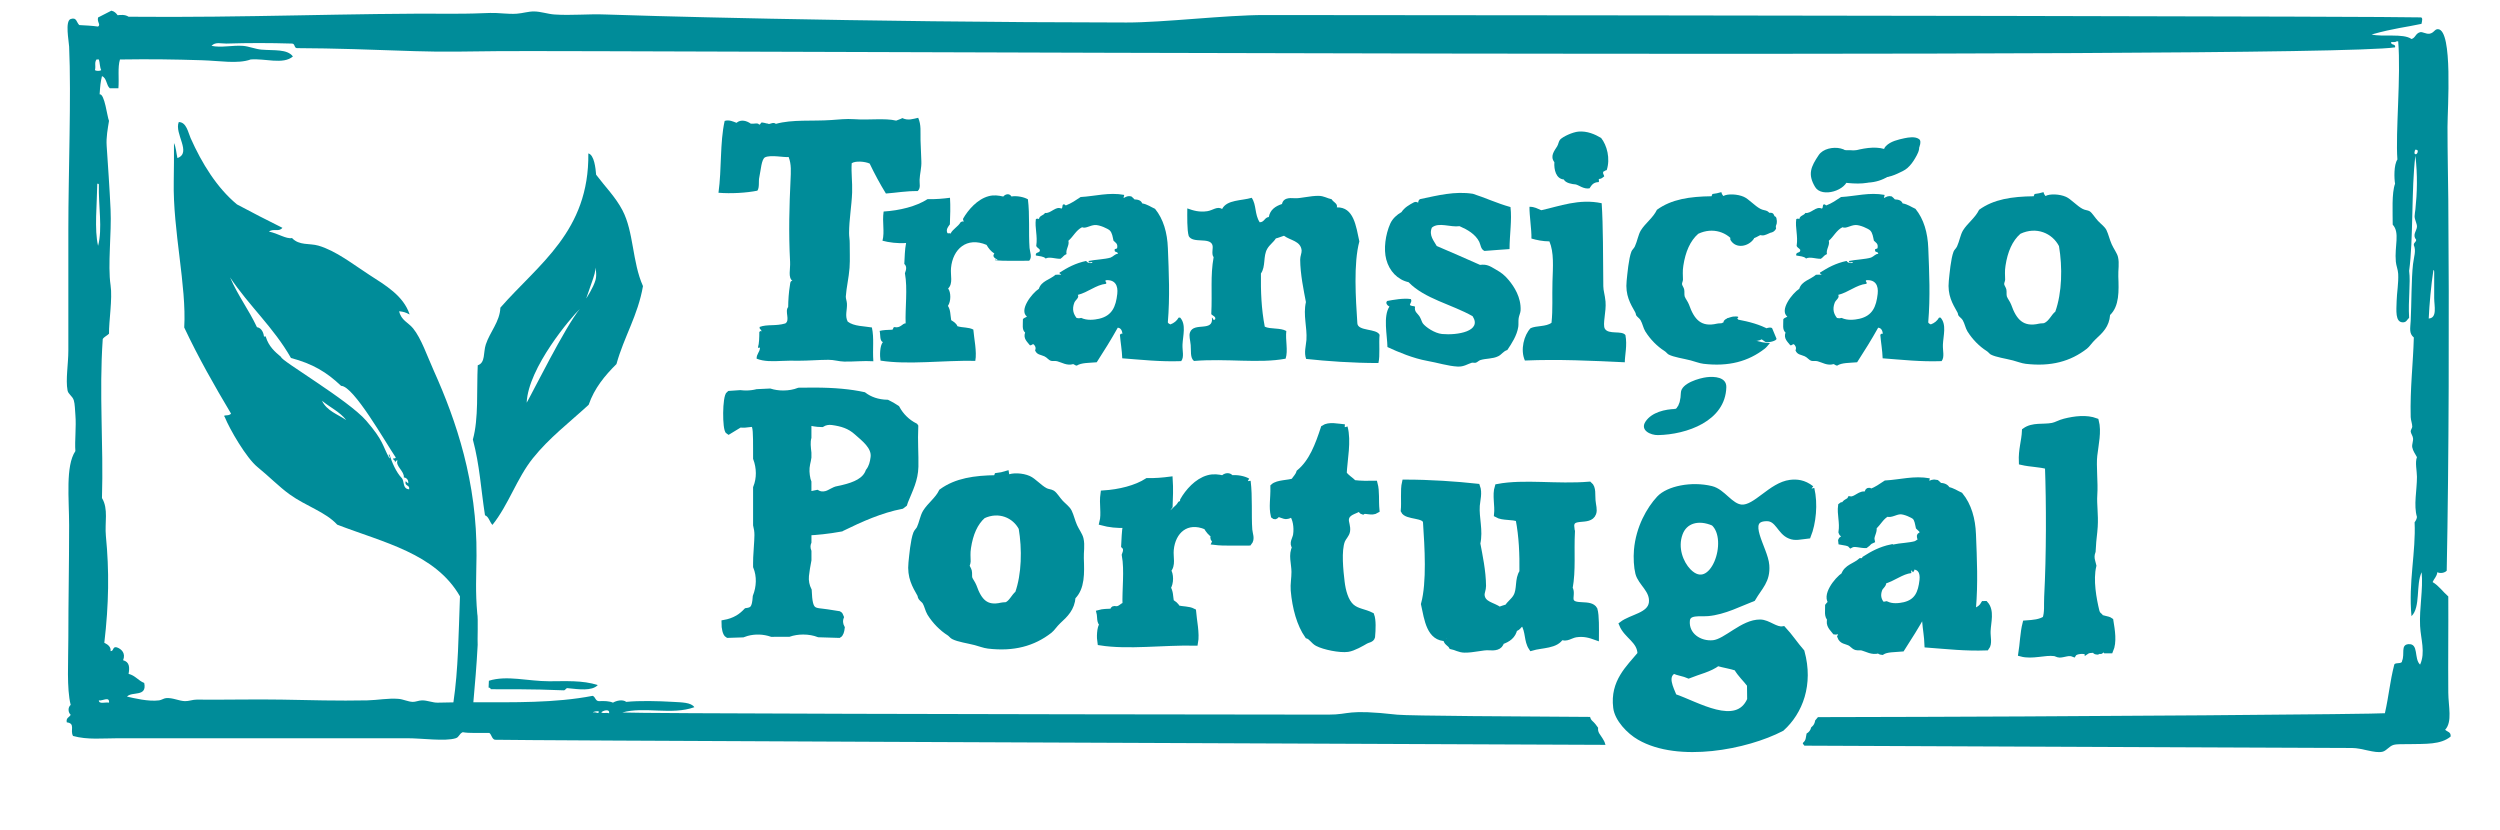 <?xml version="1.0" encoding="utf-8"?>
<svg viewBox="0.511 3.81 425.207 141.092" xmlns="http://www.w3.org/2000/svg">
  <g transform="matrix(1, 0, 0, 1, -84.282, -345.75)">
    <path fill="none" d="M246.426,349.561c-0.806,0.917-2.002,1.527-3.593,1.527c-0.381,0-0.738-0.038-1.075-0.104 c-0.103,0.127-0.187,0.267-0.303,0.383c-0.934,0.933-2.215,1.464-3.536,1.464c-0.902-0.003-1.744-0.23-2.523-0.683 c-0.337-0.261-0.675-0.521-1.012-0.782c-0.547-0.444-1.033-1.105-1.396-1.806H84.793v141.092H510V349.561H246.426z"/>
    <g>
      <path fill-rule="evenodd" clip-rule="evenodd" fill="#008C99" d="M167.945,465.343c3.087-0.966,6.586,0.084,10.249,0.088 c2.775,0.002,5.669-0.198,8.273,0.647c-1.007,1.074-3.364,0.699-4.955,0.547c-0.562-0.163-0.447,0.416-0.925,0.345 c-5.337-0.233-9.795-0.167-12.319-0.185c-0.049-0.16-0.152-0.276-0.377-0.278C167.909,466.121,167.926,465.73,167.945,465.343"/>
      <path fill="#008C99" d="M500.672,473.679c1.254-1.332,0.551-3.983,0.533-6.31c-0.047-5.438,0.033-11.178,0-16.362 c-0.916-0.791-1.59-1.813-2.666-2.446c0.242-0.585,0.721-0.938,0.801-1.676c0.555,0.268,1.289,0.085,1.598-0.257 c0.373-18.903,0.428-43.461,0.268-63.114c-0.033-3.767-0.135-7.662-0.135-12.368c0-3.127,0.949-16.435-1.598-16.625 c-0.594-0.044-0.689,0.653-1.463,0.773c-0.588,0.092-1.199-0.366-1.598-0.257c-0.803,0.22-0.768,0.954-1.463,1.16 c-1.416-1.009-4.92-0.3-6.789-0.773c3.863-1.082,5.854-1.229,8.486-1.808c0.105-0.501,0.299-1.172-0.234-1.099 c-5.57-0.179-118.086-0.346-196.512-0.4c-6.701-0.004-17.1,1.277-23.516,1.271c-46.612-0.039-85.25-1.23-88.666-1.366 c-2.838-0.116-5.738,0.203-8.648,0c-1.122-0.08-2.315-0.511-3.462-0.516c-0.962-0.005-1.899,0.312-2.929,0.387 c-1.478,0.106-3.1-0.179-4.525-0.129c-1.692,0.059-3.792,0.144-6.122,0.129c-17.393-0.121-35.412,0.707-55.366,0.513 c-0.614-0.403-1.372-0.313-1.864-0.256c-0.258-0.351-0.554-0.666-1.065-0.774c-0.752,0.388-1.507,0.774-2.263,1.159 c-0.207,0.812,0.509,1.182,0,1.547c-0.998-0.151-2.106-0.194-3.194-0.257c-0.495-0.448-0.418-1.383-1.464-1.031 c-0.994,0.334-0.309,3.743-0.265,4.691c0.379,8.39-0.133,21.564-0.133,31.054v20.609c0,2.365-0.485,4.97-0.134,6.828 c0.122,0.649,0.831,0.925,1.064,1.674c0.188,0.596,0.204,1.708,0.267,2.45c0.176,2.094-0.136,4.424,0,6.182 c-1.707,2.516-1.064,8.125-1.064,12.625c0,6.942-0.133,12.653-0.133,19.084c0,4.135-0.306,8.662,0.398,11.463 c-0.507,0.414-0.451,1.275,0,1.677c-0.201,0.448-0.834,0.479-0.666,1.286c1.531,0.186,0.515,1.355,1.065,2.318 c2.46,0.687,5.087,0.387,7.72,0.387h49.112c2.583,0,6.435,0.564,8.251,0c0.62-0.192,0.547-0.729,1.199-1.029 c1.04,0.205,2.931,0.1,4.524,0.128c0.403,0.298,0.402,0.985,0.933,1.159c5.974,0.125,106.885,0.526,188.906,0.867 c-0.029-0.07-0.058-0.14-0.074-0.217c-0.115-0.539-0.723-1.283-0.991-1.737c-0.186-0.314-0.234-0.642-0.187-0.95 c-0.295-0.436-0.61-0.839-0.976-1.158c-0.215-0.188-0.333-0.432-0.39-0.69c-11.249-0.062-30.996-0.18-32.78-0.378 c-8.898-0.99-7.855-0.006-11.758-0.011c-60.506-0.058-116.381-0.196-120.057-0.362c3.674-1.064,8.411,0.49,12.244-0.901 c-0.542-0.83-2.195-0.819-3.592-0.904c-2.576-0.151-5.829-0.228-7.986,0c-0.633-0.481-1.717-0.196-2.263,0.132 c-0.608-0.271-1.463-0.304-2.396-0.257c-0.637-0.032-0.57-0.737-1.063-0.903c-6.429,1.242-13.401,1.095-20.289,1.09 c0.283-3.256,0.538-5.98,0.735-9.75c-0.064-0.514,0.104-4.678-0.067-5.309c-0.34-3.802-0.16-6.337-0.13-9.854 c0.11-12.479-3.433-22.957-7.255-31.45c-1.155-2.561-2.135-5.509-3.533-7.23c-0.8-0.985-2.038-1.366-2.373-2.914 c0.803,0.106,1.006,0.16,1.788,0.554c-1.049-3.199-4.12-4.971-6.897-6.766c-2.634-1.697-5.64-4.089-8.64-4.948 c-1.513-0.434-3.238,0.028-4.469-1.288c-1.012,0.202-2.389-0.798-3.934-1.097c0.807-0.588,1.71,0.126,2.298-0.643 c-2.601-1.301-5.19-2.611-7.729-3.981c-3.412-2.83-5.954-6.956-7.886-11.286c-0.411-0.92-0.691-2.709-2.013-2.721 c-0.79,1.981,2.256,5.237-0.225,6.126c-0.192-0.854-0.246-1.873-0.587-2.554c-0.006,2.37,0.007,4.217-0.039,6.52 c-0.159,8.417,2.2,17.754,1.783,24.85c2.424,5.148,5.157,9.937,7.959,14.643c-0.387,0.544-1.512,0.06-1.054,0.615 c0.801,1.991,3.639,6.93,5.579,8.497c1.86,1.504,3.683,3.365,5.431,4.622c2.823,2.035,6.117,2.986,8.106,5.159 c7.85,3.03,16.699,4.897,20.877,12.19c-0.251,6.653-0.276,12.344-1.114,18.033c-0.896,0.012-1.791,0.023-2.678,0.051 c-0.817,0.024-1.766-0.402-2.663-0.389c-0.574,0.01-1.121,0.283-1.598,0.257c-0.803-0.038-1.607-0.45-2.396-0.514 c-1.783-0.146-3.538,0.219-5.324,0.257c-4.78,0.105-10.1-0.044-14.507-0.128c-4.493-0.087-9.84,0.054-14.507,0 c-0.642-0.006-1.361,0.28-1.996,0.26c-1.044-0.036-2.075-0.61-3.195-0.517c-0.396,0.033-0.787,0.334-1.197,0.385 c-1.818,0.234-4.211-0.359-5.456-0.641c0.829-0.934,3.446,0.139,2.927-2.32c-1.013-0.396-1.522-1.275-2.661-1.545 c0.202-1.111,0.165-2.03-0.933-2.32c0.475-1.152-0.237-1.906-1.064-2.191c-0.776-0.193-0.476,0.658-1.065,0.646 c0.085-0.69-0.409-1.116-1.064-1.416c0.774-6.618,0.849-12.224,0.266-18.183c-0.219-2.229,0.466-4.586-0.665-6.441 c0.28-9.095-0.509-17.786,0.132-27.052c0.26-0.391,0.745-0.568,1.065-0.901c-0.039-2.077,0.611-5.934,0.266-8.244 c-0.512-3.442,0.19-8.842,0-12.884c-0.174-3.731-0.447-7.554-0.665-10.819c-0.099-1.484,0.183-2.913,0.399-4.253 c-0.302-0.619-0.736-4.674-1.597-4.515c0.101-1.472,0.151-2.055,0.4-3.091c0.831,0.311,0.717,1.537,1.33,2.061h1.464 c0.142-1.685-0.151-3.541,0.266-4.896c5.398-0.079,8.917-0.022,13.975,0.13c2.978,0.089,6.078,0.661,8.253-0.13 c2.361-0.222,5.55,0.924,7.187-0.515c-0.978-1.291-3.181-0.98-5.323-1.159c-1.083-0.089-2.152-0.571-3.195-0.645 c-1.784-0.125-3.698,0.355-5.325,0c0.652-0.734,1.741-0.362,2.53-0.386c3.754-0.121,7.336-0.117,11.179,0 c0.51,0.024,0.322,0.722,0.801,0.774c6.416,0.026,12.689,0.259,20.097,0.515c4.625,0.158,9.271,0.06,13.975,0 c14.036-0.181,308.35,1.486,322.801-0.645c0.162-0.675-0.764-0.294-0.666-0.902c0.354-0.002,0.758,0.049,0.932-0.129h0.266 c0.492,5.969-0.477,15.475-0.135,20.103c-0.623,0.919-0.555,3.224-0.396,4.123c-0.592,1.578-0.396,4.815-0.402,6.957 c1.266,1.383,0.285,3.622,0.533,6.31c0.062,0.672,0.365,1.352,0.4,2.062c0.08,1.582-0.234,3.246-0.266,4.638 c-0.037,1.533-0.281,3.605,1.062,3.607c0.615,0.002,0.682-0.431,1.064-0.773c-0.184-3.004,0.275-5.86,0-7.988 c0.738-5.254,0.363-14.07,1.066-19.58c0.387,3.351,0.305,6.261,0,9.146c-0.029,0.302-0.135,0.807-0.135,1.16 c0.004,0.605,0.443,1.282,0.4,1.804c-0.051,0.673-0.826,1.359-0.133,2.189c0,0.429-0.432,0.44-0.398,0.902 c0.424,0.973,0.012,1.972-0.135,3.22c-0.295,2.542-0.252,6.816-0.398,9.662c-0.066,1.277-0.318,2.128,0.533,2.835 c-0.115,4.409-0.658,8.731-0.533,13.526c0.014,0.552,0.285,1.193,0.266,1.673c-0.008,0.174-0.279,0.559-0.266,0.772 c0.021,0.354,0.361,0.769,0.398,1.159c0.057,0.554-0.225,1.049-0.133,1.547c0.115,0.621,0.514,1.139,0.799,1.675 c-0.359,0.882,0,2.364,0,3.349c0.004,2.293-0.596,4.822,0,6.828c-0.049,0.385-0.213,0.652-0.4,0.901 c0.24,5.015-1.078,10.279-0.529,15.966c1.582-1.516,0.715-5.404,1.729-7.471c0.271,3.009-0.416,6.027-0.266,9.146 c0.105,2.203,0.949,4.478,0,6.567c-1.086-1-0.174-3.636-1.996-3.478c-1.357,0.119-0.566,1.675-1.066,2.836 c-0.006,0.639-1.137,0.185-1.33,0.642c-0.764,2.998-0.9,5.204-1.596,8.269c-1.372,0.15-48.608,0.58-96.428,0.664 c-0.148,0.197-0.32,0.376-0.475,0.568c-0.042,0.314-0.153,0.615-0.34,0.846c-0.104,0.129-0.226,0.23-0.343,0.338 c-0.081,0.445-0.374,0.818-0.773,1.037c-0.04,0.267-0.097,0.54-0.148,0.82c-0.059,0.314-0.224,0.556-0.444,0.73 c-0.015,0.062-0.036,0.122-0.054,0.184c0.104,0.098,0.191,0.211,0.267,0.33c55.225,0.223,88.771,0.395,93.145,0.395 c1.76,0,3.861,0.955,5.193,0.635c0.668-0.158,1.141-0.952,1.865-1.158c0.611-0.174,1.682-0.112,2.527-0.131 c2.936-0.061,5.482,0.115,7.186-1.286C501.705,474.053,501.018,474.033,500.672,473.679z M188.386,470.873 c-0.623-0.161-0.867,0.082-1.331-0.131C187.241,470.441,188.557,470.019,188.386,470.873z M186.656,470.613 c-0.102,0.469-0.426-0.015-0.932,0.129C185.457,470.641,186.566,470.398,186.656,470.613z M139.56,417.723 c1.353,1.121,3.031,1.875,4.118,3.285C142.214,420.014,140.373,419.443,139.56,417.723z M154.387,432.785 c-1.151-0.092-0.786-1.28-1.217-1.863c-1.035-1.061-1.73-2.784-2.134-4.059c-0.394,0.041,0.211,0.291,0,0.676 c-1.234-2.24-0.945-2.938-3.958-6.431c-3.015-3.491-14.671-10.302-14.47-10.828c-1.075-0.891-2.114-1.824-2.59-3.383 c-0.037-0.214-0.303-0.17-0.305,0c-0.057-0.568-0.346-1.558-1.218-1.691c-1.389-2.971-3.261-5.401-4.568-8.462 c3.219,4.827,7.433,8.548,10.355,13.705c3.671,0.976,6.054,2.386,8.528,4.741c2.113-0.017,7.567,9.636,9.29,12.177 c-0.024,0.201-0.275,0.146-0.456,0.172c0.003,0.338,0.416,0.217,0.306,0.676c0.153-0.109,0.156-0.389,0.456-0.338 c-0.427,0.896,1.223,1.898,1.066,2.878c0.228,0.028,0.825,0.202,0.762,1.013c-0.201-0.059-0.24-0.296-0.457-0.337 C153.581,432.326,154.524,431.955,154.387,432.785z M103.338,469.068c-0.582-0.123-1.748,0.314-1.731-0.389 C102.15,468.847,103.444,467.912,103.338,469.068z M101.474,391.372c-0.654-2.762-0.186-7.021-0.133-10.564 c0.155-0.022,0.237,0.028,0.266,0.129C101.52,384.632,102.256,388.42,101.474,391.372z M100.942,361.478 c0.186-0.749-0.138-1.228,0.266-1.804h0.399c0.186,0.552,0.142,1.324,0.4,1.804C101.814,361.667,101.135,361.667,100.942,361.478 z M495.746,375.784c-0.49,0.119-0.24-0.68-0.133-0.774c0.217-0.036,0.23,0.123,0.398,0.13 C496.033,375.458,495.945,375.674,495.746,375.784z M498.674,395.493c0.129,0.005,0.105,0.158,0.133,0.258v4.509 c0,1.337,0.564,3.374-0.93,3.478C497.973,401.455,498.281,398.046,498.674,395.493z"/>
      <path fill-rule="evenodd" clip-rule="evenodd" fill="#008C99" d="M190.654,385.307c-1.205-2.283-2.916-3.961-4.471-6.033 c-0.087-1.054-0.309-3.37-1.324-3.621c0.161,13.26-8.466,18.812-14.961,26.235c-0.089,2.38-1.768,4.108-2.477,6.259 c-0.45,1.36-0.039,3.111-1.371,3.542c-0.204,4.274,0.169,9.052-0.83,12.629c1.18,4.451,1.353,8.324,2.062,12.881 c0.649,0.224,0.794,1.166,1.268,1.638c2.772-3.472,4.127-7.913,6.887-11.354c2.755-3.443,6.165-6.034,9.478-9.078 c0.978-2.832,2.752-4.965,4.728-6.925c1.272-4.621,3.652-8.273,4.509-13.261C192.31,394.123,192.599,388.99,190.654,385.307 M174.373,418.055c0.238-5.95,7.619-14.609,9.043-15.945C180.966,405.036,175.27,416.529,174.373,418.055 M186.082,397.183 c-0.373,1.331-1.585,3.136-1.585,3.136s0.675-1.974,1.185-3.409c0.452-1.275,0.37-1.854,0.37-1.854 S186.352,396.212,186.082,397.183"/>
    </g>
    <path fill-rule="evenodd" clip-rule="evenodd" fill="#008C99" d="M445.03,393.28c-0.135-0.621-0.744-1.429-1.068-2.16 c-0.363-0.808-0.557-1.722-0.902-2.437c-0.307-0.591-0.902-0.988-1.43-1.547c-0.562-0.612-0.99-1.356-1.406-1.636 c-0.322-0.204-0.779-0.173-1.225-0.418c-0.99-0.522-1.979-1.676-2.816-2.044c-1.055-0.475-2.768-0.555-3.484-0.139 c-0.207-0.243-0.305-0.467-0.334-0.661c-0.498,0.156-1.006,0.258-1.523,0.318c-0.045,0.136-0.096,0.259-0.154,0.383 c-3.709,0.049-6.785,0.495-9.281,2.301c-0.678,1.398-1.969,2.264-2.744,3.515c-0.438,0.722-0.6,1.832-1.01,2.714 c-0.15,0.331-0.482,0.585-0.594,0.888c-0.469,1.219-0.68,3.768-0.807,4.963c-0.258,2.455,0.637,3.9,1.473,5.387 c0.109,0.195,0.08,0.384,0.176,0.527c0.207,0.287,0.531,0.468,0.713,0.775c0.348,0.6,0.461,1.338,0.801,1.903 c0.875,1.406,2.061,2.583,3.277,3.35c0.266,0.162,0.502,0.497,0.701,0.597c0.889,0.463,2.461,0.666,3.76,1.003 c0.641,0.159,1.479,0.5,2.186,0.579c4.268,0.497,7.602-0.393,10.418-2.587c0.414-0.316,0.846-1.013,1.457-1.587 c1.234-1.136,2.318-2.158,2.469-4.129c1.586-1.529,1.49-4.062,1.4-6.554C445.036,395.502,445.288,394.391,445.03,393.28 M434.364,402.569c-0.65,0.489-1.053,1.588-1.9,1.944c-0.129,0.058-0.527,0.021-0.865,0.096c-2.672,0.624-3.842-0.687-4.744-3.246 c-0.188-0.504-0.604-1.009-0.729-1.376c-0.102-0.361,0-0.818-0.094-1.23c-0.082-0.321-0.338-0.649-0.361-0.857 c-0.029-0.219,0.16-0.511,0.16-0.788c0-0.705-0.096-1.385,0.061-2.352c0.359-2.373,1.166-4.235,2.533-5.436 c2.719-1.283,5.426-0.102,6.564,2.093C435.597,394.992,435.522,399.32,434.364,402.569"/>
    <path fill-rule="evenodd" clip-rule="evenodd" fill="#008C99" d="M385.413,407.901c-2.562-0.259-4.364-1.283-5.808-3.419 c-0.084-0.124-0.159-0.254-0.236-0.382c-0.268-0.11-0.519-0.248-0.762-0.399c-0.265,0.339-0.555,0.652-0.938,0.813 c-0.129,0.058-0.527,0.021-0.865,0.096c-2.672,0.624-3.842-0.687-4.744-3.246c-0.188-0.504-0.604-1.009-0.729-1.376 c-0.102-0.361,0-0.818-0.094-1.23c-0.082-0.321-0.338-0.649-0.361-0.857c-0.029-0.219,0.16-0.511,0.16-0.788 c0-0.705-0.096-1.385,0.061-2.352c0.359-2.373,1.166-4.235,2.533-5.436c2.51-1.184,5.007-0.267,6.271,1.608 c0.323-0.365,0.694-0.699,1.106-0.991c0.61-0.432,1.31-0.695,2.012-0.945c0.035-0.037,0.074-0.07,0.108-0.108 c0.9-1.018,1.681-1.854,2.831-2.642c0.035-0.024,0.073-0.042,0.108-0.065c-0.226-0.292-0.434-0.544-0.639-0.682 c-0.322-0.204-0.779-0.173-1.225-0.418c-0.99-0.522-1.979-1.676-2.816-2.044c-1.055-0.475-2.768-0.555-3.484-0.139 c-0.207-0.243-0.305-0.467-0.334-0.661c-0.498,0.156-1.006,0.258-1.523,0.318c-0.045,0.136-0.096,0.259-0.154,0.383 c-3.709,0.049-6.785,0.495-9.281,2.301c-0.678,1.398-1.969,2.264-2.744,3.515c-0.438,0.722-0.6,1.832-1.01,2.714 c-0.15,0.331-0.482,0.585-0.594,0.888c-0.469,1.219-0.68,3.768-0.807,4.963c-0.258,2.455,0.637,3.9,1.473,5.387 c0.109,0.195,0.08,0.384,0.176,0.527c0.207,0.287,0.531,0.468,0.713,0.775c0.348,0.6,0.461,1.338,0.801,1.903 c0.875,1.406,2.061,2.583,3.277,3.35c0.266,0.162,0.502,0.497,0.701,0.597c0.889,0.463,2.461,0.666,3.76,1.003 c0.641,0.159,1.479,0.5,2.186,0.579c4.268,0.497,7.602-0.393,10.418-2.587c0.269-0.205,0.549-0.572,0.876-0.959 C385.695,407.896,385.557,407.916,385.413,407.901z"/>
    <path fill-rule="evenodd" clip-rule="evenodd" fill="#008C99" d="M358.067,378.494c-0.264,0.039-0.396,0.209-0.605,0.284 c-0.078,0.388,0.145,0.493,0.182,0.778c-0.268,0.174-0.434,0.434-0.867,0.441c-0.176,0.127,0.084,0.294-0.08,0.533 c-0.965,0.031-1.232,0.584-1.553,1.064c-1.014,0.177-1.824-0.567-2.363-0.667c-0.594-0.043-1.713-0.22-2.012-0.842 c-1.332-0.109-1.691-1.682-1.605-2.939c-0.775-1.005-0.023-1.906,0.48-2.707c0.207-0.331,0.246-0.86,0.506-1.142 c0.477-0.502,2.08-1.26,3.121-1.356c1.457-0.122,2.793,0.45,3.846,1.084C358.116,374.289,358.71,376.531,358.067,378.494"/>
    <path fill-rule="evenodd" clip-rule="evenodd" fill="#008C99" stroke="#008C99" d="M392.885,432.664 c0.622,2.614,0.279,5.871-0.58,8.002c-1.353,0.146-2.177,0.41-3.067,0.028c-1.718-0.673-2.013-2.999-3.945-2.989 c-4.2,0.016-0.271,5.193-0.072,7.999c0.198,2.622-1.13,3.614-2.317,5.645c-2.101,0.8-4.854,2.261-7.635,2.503 c-1.425,0.107-3.384-0.301-3.556,1.227c-0.24,2.558,2.15,4.107,4.487,3.867c2.188-0.227,5.011-3.547,7.963-3.516 c1.353,0,2.646,1.383,3.918,1.148c1.123,1.192,2.048,2.621,3.14,3.861c1.509,5.521-0.298,10.199-3.403,12.996 c-5.999,3.123-17.533,5.344-24.163,1.509c-1.749-0.995-3.765-3.119-3.986-5.049c-0.542-4.358,2.169-6.712,4.132-9.091 c-0.019-2.33-2.314-3.047-3.136-5.053c1.635-1.251,4.767-1.467,5.072-3.656c0.264-2.191-1.856-3.326-2.303-5.059 c-0.26-1.021-0.345-2.615-0.233-3.926c0.328-3.797,2.131-6.932,3.812-8.749c1.523-1.627,5.446-2.463,8.837-1.64 c1.975,0.48,3.216,3.006,5.148,3.16c2.425,0.168,5.045-3.799,8.291-4.207C390.368,431.547,391.56,431.623,392.885,432.664 M370.498,440.286c-0.913,2.473,0.114,5.063,1.439,6.44c4.124,4.239,7.508-5.385,4.319-8.221 C373.637,437.368,371.303,438.086,370.498,440.286 M369.509,468.061c3.811,1.27,10.713,5.639,12.946,0.507 c0-0.845-0.015-1.705-0.03-2.558c-0.719-0.969-1.639-1.762-2.25-2.858c-1.02-0.345-2.181-0.505-3.242-0.815 c-1.337,1.03-3.258,1.428-4.927,2.109c-0.779-0.35-1.775-0.459-2.551-0.814C367.805,464.563,368.924,466.605,369.509,468.061"/>
    <path fill-rule="evenodd" clip-rule="evenodd" fill="#008C99" stroke="#008C99" d="M441.906,454.453l-0.098-0.17 c0.003-0.01,0.004-0.021,0.007-0.031c-0.206-0.175-0.366-0.418-0.445-0.742c-0.491-2.012-1.111-5.299-0.521-7.734 c-0.056-0.229-0.109-0.459-0.179-0.691c-0.197-0.66-0.153-1.206,0.052-1.758c0.011-0.244,0.049-0.531,0.062-0.882 c0.031-0.991,0.217-2.06,0.297-3.315c0.127-2.02-0.18-3.782-0.074-5.396c0.154-2.122-0.211-4.881,0-6.713 c0.219-1.91,0.732-4.061,0.262-5.84c-1.617-0.609-3.588-0.356-5.303,0.072c-0.875,0.216-1.395,0.591-2.08,0.729 c-1.576,0.303-3.334-0.132-4.693,0.854c-0.07,1.766-0.629,3.186-0.531,5.312c1.545,0.359,3.055,0.321,4.443,0.729 c0.232,6.309,0.246,15.02-0.133,22.218c-0.068,1.325,0.105,2.622-0.301,3.743c-0.941,0.561-1.895,0.654-3.381,0.754 c-0.414,1.621-0.459,3.568-0.717,5.138c1.893,0.513,4-0.298,5.658-0.073c0.305,0.043,0.564,0.251,0.883,0.251 c0.746-0.015,1.521-0.467,2.344-0.128c0.385-0.611,1.998-0.558,2.09-0.369c0.75-0.521,1.18-0.08,1.648-0.546 c0.008,0.288-0.18,0.474,0.18,0.517c0.473,0.144,0.24-0.389,0.434-0.527c0.291,0.139-0.088,0.398,0.26,0.443 c0.369-0.055-0.068-0.879,0.514-0.717c0.477,0.014,0.213,0.387,0.363,0.604c0.258,0,0.52,0,0.777-0.003 c0.627-1.4,0.291-3.394,0.02-5.05C443.254,454.77,442.355,454.836,441.906,454.453z"/>
    <path fill-rule="evenodd" clip-rule="evenodd" fill="#008C99" stroke="#008C99" d="M313.502,422.229 c0.645,2.313-0.047,5.581-0.154,7.845c0.402,0.702,1.176,1.034,1.682,1.633c1.17,0.153,2.588,0.146,3.572,0.121 c0.367,1.356,0.15,2.751,0.316,4.518c-0.836,0.539-1.869-0.113-2.348,0.218c-0.35-0.101-0.148-0.427-0.615-0.513 c-0.746,0.477-2.127,0.627-2.238,1.854c-0.045,0.55,0.33,1.242,0.199,2c-0.102,0.593-0.637,1.047-0.852,1.587 c-0.666,1.717-0.299,5.155-0.07,7.053c0.18,1.502,0.637,3.332,1.709,4.244c0.969,0.812,2.094,0.805,3.334,1.432 c0.305,0.812,0.248,2.373,0.131,3.658c-0.111,0.475-0.723,0.475-1.119,0.713c-0.605,0.354-2.066,1.213-3.031,1.346 c-1.307,0.186-4.021-0.364-5.154-0.967c-0.672-0.358-1.025-1.108-1.666-1.295c-1.328-1.89-2.121-4.711-2.377-7.725 c-0.086-1.018,0.139-2.062,0.129-3.13c-0.004-1.422-0.574-2.933,0.127-4.181c-0.607-0.694,0.037-1.37,0.145-2.094 c0.209-1.377-0.086-2.834-0.656-3.563c-0.363,0.131-0.549,0.331-0.957,0.358c-0.453,0.053-0.996-0.351-1.398-0.322 c-0.391,0.018-0.408,0.584-0.777,0.265c-0.369-1.543-0.027-2.827-0.07-4.958c0.732-0.681,2.674-0.585,3.469-0.925 c0.305-0.504,0.752-0.867,0.939-1.492c2.148-1.774,3.203-4.612,4.162-7.545C310.865,421.75,312.307,422.135,313.502,422.229"/>
    <path fill-rule="evenodd" clip-rule="evenodd" fill="#008C99" stroke="#008C99" d="M330.806,458.104 c-2.879,0.072-3.262-3.185-3.826-5.789c1.012-3.754,0.615-9.729,0.34-13.939c-0.094-1.364-3.285-0.836-3.783-1.954 c0.152-1.442-0.109-3.504,0.201-4.792c4.303,0,8.748,0.311,12.293,0.699c0.391,1.064,0.029,2.23-0.051,3.227 c-0.145,2.151,0.59,4.201,0.088,6.443c0.381,2.016,0.957,4.709,0.975,7.221c0.008,0.568-0.281,1.131-0.246,1.572 c0.166,1.617,1.914,1.673,3.002,2.484c0.615-0.188,0.832-0.318,1.383-0.455c0.4-0.647,1.045-1.045,1.461-1.762 c0.74-1.257,0.227-2.98,1.076-4.201c0.035-3.06-0.064-5.976-0.652-9.043c-0.898-0.463-2.666-0.15-3.664-0.736 c0.176-1.588-0.332-3.301,0.117-4.707c4.508-0.858,10.061,0.072,15.59-0.389c0.691,0.549,0.461,1.777,0.555,2.699 c0.078,0.895,0.334,1.579,0.115,2.17c-0.654,1.799-4.047-0.012-3.719,2.496c-0.314-0.055,0.031-0.438-0.518-0.343 c-0.287,0.505,0.424,0.665,0.621,0.944c-0.184,3.66,0.178,6.498-0.398,9.681c0.436,0.587,0.014,1.545,0.211,2.093 c0.484,1.348,3.314,0.19,4.021,1.502c0.309,1.022,0.25,3.391,0.244,4.705c-1.018-0.367-2.016-0.678-3.398-0.477 c-0.924,0.136-1.676,0.895-2.525,0.383c-0.824,1.595-3.295,1.378-5.033,1.898c-0.838-1.248-0.463-2.785-1.357-4.164 c-0.814,0.015-0.807,0.814-1.549,0.895c-0.225,1.238-1.119,1.84-2.238,2.211c-0.225,1.021-1.156,1.059-2.174,0.989 c-0.902-0.075-2.641,0.425-4.086,0.399c-0.873-0.015-1.443-0.425-2.188-0.576C331.44,458.997,330.612,458.768,330.806,458.104"/>
    <path fill-rule="evenodd" clip-rule="evenodd" fill="#008C99" d="M259.622,383.458c0.336,2.662,0.096,5.739,0.279,8.271 c0.06,0.729,0.486,1.545-0.057,2.179c-2.024-0.025-4.264,0.095-5.831-0.1c0.104-0.266,0.332,0.126,0.436-0.094 c-0.383-0.185-0.97-0.498-0.535-1.038c-0.57-0.354-0.989-0.875-1.327-1.467c-3.385-1.435-5.745,0.731-6.042,3.921 c-0.124,1.295,0.389,2.626-0.493,3.499c0.493,0.637,0.512,2.16-0.033,2.959c0.46,0.713,0.391,1.438,0.557,2.427 c0.422,0.267,0.872,0.526,1.062,1.03c0.95,0.283,1.859,0.132,2.703,0.568c0.11,1.446,0.63,3.789,0.334,5.318 c-5.559-0.102-11.368,0.711-16.119-0.037c-0.136-0.765-0.142-2.507,0.397-3.149c-0.577-0.231-0.38-1.255-0.549-1.904 c0.479-0.142,1.516-0.195,2.089-0.202c0.295,0.007,0.137-0.447,0.432-0.447c1.045,0.235,1.359-0.659,1.903-0.635 c-0.099-2.584,0.362-5.892-0.123-8.532c0.254-0.65,0.341-1.172-0.104-1.574c0.075-1.14,0.064-2.352,0.302-3.565 c-1.337,0.123-2.968-0.095-4.013-0.383c0.405-1.589-0.081-3.09,0.194-4.966c2.731-0.174,5.55-0.866,7.469-2.107 c1.385,0.036,2.627-0.081,3.819-0.233c0.096,1.338,0.038,3.3-0.02,4.526c-0.261,0.368-0.726,0.844-0.414,1.494 c0.294,0.094,0.366-0.063,0.522,0.083c0.407-0.811,1.267-1.164,1.718-1.944c0.229-0.111,0.256-0.188,0.523-0.093 c-0.005-0.203-0.156-0.254-0.099-0.516c0.851-1.487,2.407-3.289,4.303-3.81c0.906-0.254,1.718-0.135,2.525,0.051 c0.371-0.441,1.061-0.587,1.389-0.013C257.74,382.825,258.942,383.062,259.622,383.458"/>
    <path fill-rule="evenodd" clip-rule="evenodd" fill="#008C99" stroke="#008C99" d="M297.009,431.398 c0.336,2.662,0.096,5.739,0.279,8.271c0.059,0.729,0.486,1.545-0.057,2.179c-2.025-0.024-4.264,0.095-5.832-0.101 c0.104-0.266,0.332,0.127,0.436-0.094c-0.383-0.185-0.969-0.498-0.535-1.037c-0.57-0.354-0.988-0.875-1.326-1.468 c-3.385-1.435-5.746,0.731-6.043,3.921c-0.123,1.295,0.389,2.627-0.492,3.5c0.492,0.637,0.512,2.159-0.033,2.959 c0.459,0.713,0.391,1.438,0.557,2.426c0.422,0.268,0.871,0.526,1.061,1.031c0.951,0.282,1.859,0.131,2.703,0.567 c0.111,1.446,0.631,3.789,0.334,5.317c-5.559-0.102-11.367,0.711-16.119-0.037c-0.135-0.764-0.141-2.506,0.398-3.148 c-0.578-0.23-0.381-1.255-0.549-1.904c0.479-0.142,1.516-0.194,2.088-0.201c0.295,0.007,0.137-0.447,0.432-0.447 c1.045,0.234,1.359-0.659,1.904-0.635c-0.1-2.584,0.361-5.893-0.123-8.532c0.254-0.65,0.34-1.173-0.105-1.574 c0.076-1.14,0.064-2.353,0.303-3.565c-1.338,0.123-2.969-0.095-4.014-0.383c0.406-1.589-0.08-3.09,0.195-4.966 c2.73-0.174,5.549-0.866,7.469-2.106c1.385,0.035,2.627-0.082,3.818-0.233c0.096,1.338,0.039,3.3-0.02,4.526 c-0.26,0.367-0.725,0.844-0.414,1.494c0.295,0.094,0.367-0.063,0.523,0.082c0.406-0.811,1.266-1.164,1.717-1.943 c0.229-0.111,0.256-0.188,0.523-0.094c-0.004-0.203-0.156-0.254-0.098-0.516c0.85-1.486,2.406-3.289,4.303-3.811 c0.906-0.254,1.717-0.135,2.525,0.052c0.371-0.44,1.061-0.587,1.389-0.013C295.126,430.765,296.329,431.002,297.009,431.398"/>
    <path fill-rule="evenodd" clip-rule="evenodd" fill="#008C99" d="M357.211,384.125c0.26,3.917,0.223,8.99,0.277,14.116 c0,0.75,0.268,1.43,0.377,2.605c0.154,1.696-0.537,3.878-0.115,4.621c0.623,1.058,2.877,0.251,3.5,1.082 c0.334,1.753-0.1,3.401-0.107,4.628c-5.486-0.261-11.303-0.543-16.992-0.298c-0.818-1.82-0.148-4.345,0.967-5.498 c0.984-0.462,2.643-0.224,3.562-0.925c0.242-2.28,0.086-4.4,0.162-6.973c0.08-2.555,0.279-4.973-0.523-6.87 c-1.162-0.007-2.139-0.22-3.055-0.482c0.037-1.562-0.35-3.813-0.336-5.399c0.877-0.023,1.389,0.338,2.01,0.582 C349.969,384.658,353.369,383.3,357.211,384.125"/>
    <path fill-rule="evenodd" clip-rule="evenodd" fill="#008C99" d="M240.963,369.594c0.537,1.226,0.362,2.366,0.397,3.828 c0.044,1.187,0.081,2.363,0.14,3.578c0.049,1.082-0.261,2.114-0.301,3.132c-0.039,0.649,0.242,1.415-0.328,1.927 c-2.034-0.02-3.624,0.288-5.4,0.416c-0.996-1.615-1.918-3.325-2.763-5.095c-0.801-0.365-2.419-0.49-3.054-0.058 c-0.107,1.648,0.131,3.162,0.073,4.967c-0.087,2.339-0.513,4.584-0.521,6.893c-0.007,0.599,0.123,1.172,0.108,1.745 c-0.021,1.21,0.079,2.657-0.027,4.19c-0.118,1.657-0.532,3.318-0.637,4.879c-0.015,0.345,0.173,0.766,0.194,1.21 c0.061,1.062-0.388,2.067,0.13,3.056c1.062,0.822,2.83,0.762,4.116,0.996c0.396,1.914,0.092,3.513,0.244,5.746 c-1.645-0.109-3.29,0.087-4.967,0.056c-0.879-0.015-1.766-0.318-2.69-0.303c-1.675,0.006-3.394,0.159-5.053,0.159 c-0.997-0.015-1.91-0.021-2.871,0.03c-1.54,0.076-3.032,0.123-4.274-0.384c-0.008-0.806,0.525-1.082,0.576-1.826 c-0.021-0.179-0.23,0.122-0.346-0.085c0.211-0.704,0.226-1.677,0.233-2.624c0.112-0.098,0.155-0.259,0.343-0.082 c0.064-0.428-0.389-0.305-0.281-0.782c1.301-0.485,2.698-0.098,4.354-0.589c0.875-0.522-0.141-2.078,0.49-2.788 c0.008-1.157,0.106-2.57,0.295-3.668c0.053-0.259,0.015-0.822,0.428-0.787c-0.782-0.611-0.327-1.928-0.396-3.212 c-0.271-5.097-0.124-9.642,0.076-13.943c0.058-1.336,0.167-2.692-0.324-3.911c-0.807,0.099-3.009-0.405-3.996,0.046 c-0.636,0.293-0.729,2.209-0.996,3.417c-0.153,0.617,0.069,1.731-0.326,2.265c-1.85,0.377-4.483,0.529-6.613,0.354 c0.565-4.092,0.225-8.509,1.05-12.218c0.726-0.245,1.479,0.108,2.01,0.323c0.767-0.635,1.712-0.362,2.441,0.144 c0.532,0.064,1.237-0.202,1.4,0.154c0.311,0.021,0.223-0.356,0.507-0.356c0.489,0.045,1.024,0.273,0.966,0.16 c0.297,0.338,0.821-0.369,1.395,0.073c2.786-0.781,6.22-0.426,9.402-0.649c1.252-0.086,2.526-0.24,3.914-0.145 c2.547,0.186,5.189-0.217,7.139,0.243c0.345-0.154,0.742-0.243,1.044-0.43C239.269,370.121,240.088,369.779,240.963,369.594"/>
    <path fill-rule="evenodd" clip-rule="evenodd" fill="#008C99" d="M275.983,382.705c0.066,0.271-0.143,0.262-0.068,0.532 c0.426-0.218,0.686-0.411,1.291-0.277c0.182,0.163,0.391,0.317,0.539,0.513c0.629,0.019,1.137,0.18,1.314,0.679 c0.879,0.145,1.469,0.613,2.188,0.925c1.422,1.74,2.086,4.078,2.182,6.682c0.166,4.2,0.359,8.273-0.008,12.632 c0.074,0.194,0.277,0.261,0.439,0.345c0.625-0.229,1.088-0.612,1.395-1.15c0.078,0,0.166-0.011,0.258-0.011 c1.07,1.176,0.463,3.089,0.404,4.611c-0.041,1.055,0.314,2.11-0.223,2.797c-3.559,0.128-6.641-0.226-10.025-0.48 c-0.051-1.419-0.287-2.641-0.398-3.997c0.102-0.1,0.15-0.246,0.434-0.182c-0.076-0.546-0.254-0.971-0.799-1.03 c-1.127,2.026-2.339,3.961-3.579,5.883c-1.358,0.121-2.6,0.057-3.396,0.57c-0.257-0.014-0.385-0.188-0.603-0.261 c-1.056,0.326-1.932-0.279-2.717-0.482c-0.387-0.103-0.743,0.014-1.046-0.071c-0.452-0.132-0.66-0.549-1.139-0.769 c-0.609-0.286-1.295-0.242-1.584-1.023c0.225-0.435-0.026-0.839-0.28-1.04c-0.273-0.016-0.29,0.239-0.604,0.183 c-0.394-0.537-1.191-1.122-0.81-2.167c-0.578-0.463-0.357-1.393-0.376-2.261c0.131-0.229,0.47-0.281,0.686-0.445 c-1.395-1.091,0.822-3.944,2.03-4.735c0.403-1.322,1.917-1.566,2.842-2.391c0.289,0,0.577,0,0.874-0.009 c0.253-0.114-0.325-0.079-0.195-0.351c1.322-0.845,2.716-1.605,4.512-1.979c0.187,0.275,0.508,0.433,1.056,0.34 c0.039-0.421-0.688,0.231-0.625-0.34c1.055-0.222,2.83-0.289,3.741-0.577c0.461-0.178,0.785-0.662,1.213-0.623 c0.062-0.444-0.558-0.199-0.528-0.603c-0.093-0.377,0.429-0.161,0.429-0.44c0.133-0.751-0.341-0.894-0.63-1.212 c-0.13-0.564-0.203-1.314-0.627-1.731c-0.292-0.291-1.747-0.977-2.543-0.927c-0.883,0.066-1.59,0.658-2.172,0.377 c-1.037,0.512-1.487,1.588-2.326,2.301c0.216,0.765-0.504,1.48-0.317,2.265c-0.556,0.24-0.503,0.441-1.03,0.801 c-0.854,0.024-1.891-0.403-2.521-0.046c-0.35-0.39-1.068-0.39-1.668-0.515c-0.146-0.692,0.777-0.326,0.679-0.967 c-0.161-0.267-0.511-0.346-0.611-0.679c0.261-1.712-0.273-3.053-0.067-4.532c0.109-0.117,0.409-0.117,0.523-0.007 c0.069-0.628,0.795-0.607,1.032-1.054c0.989,0.15,1.787-1.213,2.777-0.743c0.292-0.056,0.087-0.607,0.339-0.702 c0.275-0.082,0.267,0.14,0.436,0.166c0.95-0.362,1.719-0.901,2.509-1.428C271.072,382.927,273.418,382.231,275.983,382.705 M272.89,397.831c-1.713,0.185-3.031,1.449-4.777,1.882c0.292,0.489-0.405,0.849-0.594,1.321 c-0.439,1.156-0.135,1.951,0.387,2.612c0.358,0.068,0.451,0.068,0.783-0.013c1.019,0.477,2.217,0.326,3.06,0.138 c2.198-0.526,2.83-2.045,3.074-4.229c0.161-1.417-0.373-2.447-1.946-2.324C272.61,397.456,273.159,397.576,272.89,397.831"/>
    <path fill-rule="evenodd" clip-rule="evenodd" fill="#008C99" d="M405.314,382.705c0.066,0.271-0.143,0.262-0.068,0.532 c0.426-0.218,0.686-0.411,1.291-0.277c0.182,0.163,0.391,0.317,0.539,0.513c0.629,0.019,1.137,0.18,1.314,0.679 c0.879,0.145,1.469,0.613,2.188,0.925c1.422,1.74,2.086,4.078,2.182,6.682c0.166,4.2,0.359,8.273-0.008,12.632 c0.074,0.194,0.277,0.261,0.439,0.345c0.625-0.229,1.088-0.612,1.395-1.15c0.078,0,0.166-0.011,0.258-0.011 c1.07,1.176,0.463,3.089,0.404,4.611c-0.041,1.055,0.314,2.11-0.223,2.797c-3.559,0.128-6.641-0.226-10.025-0.48 c-0.051-1.419-0.287-2.641-0.399-3.997c0.103-0.1,0.151-0.246,0.435-0.182c-0.076-0.546-0.254-0.971-0.8-1.03 c-1.127,2.026-2.339,3.961-3.579,5.883c-1.358,0.121-2.6,0.057-3.396,0.57c-0.257-0.014-0.385-0.188-0.603-0.261 c-1.056,0.326-1.932-0.279-2.717-0.482c-0.387-0.103-0.743,0.014-1.046-0.071c-0.452-0.132-0.66-0.549-1.139-0.769 c-0.609-0.286-1.295-0.242-1.584-1.023c0.225-0.435-0.026-0.839-0.28-1.04c-0.273-0.016-0.29,0.239-0.604,0.183 c-0.394-0.537-1.191-1.122-0.81-2.167c-0.578-0.463-0.357-1.393-0.376-2.261c0.131-0.229,0.47-0.281,0.686-0.445 c-1.395-1.091,0.822-3.944,2.03-4.735c0.403-1.322,1.917-1.566,2.842-2.391c0.289,0,0.577,0,0.874-0.009 c0.253-0.114-0.325-0.079-0.195-0.351c1.322-0.845,2.716-1.605,4.512-1.979c0.187,0.275,0.508,0.433,1.056,0.34 c0.039-0.421-0.688,0.231-0.625-0.34c1.055-0.222,2.83-0.289,3.741-0.577c0.461-0.178,0.785-0.662,1.213-0.623 c0.062-0.444-0.558-0.199-0.528-0.603c-0.093-0.377,0.429-0.161,0.429-0.44c0.133-0.751-0.341-0.894-0.63-1.212 c-0.13-0.564-0.203-1.314-0.627-1.731c-0.292-0.291-1.747-0.977-2.543-0.927c-0.883,0.066-1.59,0.658-2.172,0.377 c-1.037,0.512-1.487,1.588-2.326,2.301c0.216,0.765-0.504,1.48-0.317,2.265c-0.556,0.24-0.503,0.441-1.03,0.801 c-0.854,0.024-1.891-0.403-2.521-0.046c-0.35-0.39-1.068-0.39-1.668-0.515c-0.146-0.692,0.777-0.326,0.679-0.967 c-0.161-0.267-0.511-0.346-0.611-0.679c0.261-1.712-0.273-3.053-0.067-4.532c0.109-0.117,0.409-0.117,0.523-0.007 c0.069-0.628,0.795-0.607,1.032-1.054c0.989,0.15,1.787-1.213,2.777-0.743c0.292-0.056,0.087-0.607,0.339-0.702 c0.275-0.082,0.267,0.14,0.436,0.166c0.95-0.362,1.719-0.901,2.509-1.428C400.402,382.927,402.748,382.231,405.314,382.705 M402.22,397.831c-1.713,0.185-3.031,1.449-4.777,1.882c0.292,0.489-0.405,0.849-0.594,1.321 c-0.439,1.156-0.135,1.951,0.387,2.612c0.358,0.068,0.451,0.068,0.783-0.013c1.019,0.477,2.217,0.326,3.06,0.138 c2.198-0.526,2.83-2.045,3.074-4.229c0.161-1.417-0.373-2.447-1.946-2.324C401.94,397.456,402.489,397.576,402.22,397.831"/>
    <path fill-rule="evenodd" clip-rule="evenodd" fill="#008C99" stroke="#008C99" d="M412.927,431.407 c0.066,0.271-0.143,0.263-0.068,0.532c0.426-0.219,0.686-0.411,1.291-0.277c0.182,0.163,0.391,0.317,0.539,0.514 c0.629,0.019,1.137,0.18,1.314,0.679c0.879,0.146,1.469,0.612,2.188,0.925c1.422,1.74,2.086,4.078,2.182,6.682 c0.166,4.201,0.359,8.273-0.008,12.633c0.074,0.193,0.277,0.261,0.439,0.345c0.625-0.229,1.088-0.612,1.395-1.149 c0.078,0,0.166-0.012,0.258-0.012c1.07,1.176,0.463,3.089,0.404,4.611c-0.041,1.055,0.314,2.109-0.223,2.797 c-3.559,0.128-6.641-0.227-10.025-0.48c-0.051-1.418-0.287-2.641-0.399-3.996c0.103-0.101,0.151-0.246,0.435-0.183 c-0.076-0.546-0.254-0.972-0.8-1.03c-1.127,2.026-2.339,3.961-3.579,5.883c-1.358,0.121-2.6,0.058-3.396,0.57 c-0.257-0.014-0.385-0.188-0.603-0.261c-1.056,0.326-1.932-0.279-2.717-0.481c-0.387-0.104-0.743,0.014-1.046-0.072 c-0.452-0.131-0.66-0.549-1.139-0.769c-0.609-0.286-1.295-0.241-1.584-1.022c0.225-0.436-0.026-0.84-0.28-1.041 c-0.273-0.016-0.29,0.24-0.604,0.184c-0.394-0.537-1.191-1.122-0.81-2.167c-0.578-0.463-0.357-1.394-0.376-2.261 c0.131-0.229,0.47-0.281,0.686-0.445c-1.395-1.091,0.822-3.943,2.03-4.734c0.403-1.322,1.917-1.566,2.842-2.392 c0.289,0,0.577,0,0.874-0.009c0.253-0.114-0.325-0.079-0.195-0.352c1.322-0.845,2.716-1.604,4.512-1.979 c0.187,0.275,0.508,0.434,1.056,0.34c0.039-0.421-0.688,0.23-0.625-0.34c1.055-0.223,2.83-0.289,3.741-0.577 c0.461-0.178,0.785-0.662,1.213-0.623c0.062-0.444-0.558-0.198-0.528-0.603c-0.093-0.377,0.429-0.161,0.429-0.44 c0.133-0.751-0.341-0.894-0.63-1.212c-0.13-0.564-0.203-1.314-0.627-1.73c-0.292-0.291-1.747-0.978-2.543-0.928 c-0.883,0.066-1.59,0.658-2.172,0.377c-1.037,0.512-1.487,1.588-2.326,2.301c0.216,0.766-0.504,1.48-0.317,2.266 c-0.556,0.24-0.503,0.441-1.03,0.801c-0.854,0.023-1.891-0.402-2.521-0.046c-0.35-0.39-1.068-0.39-1.668-0.515 c-0.146-0.692,0.777-0.326,0.679-0.967c-0.161-0.268-0.511-0.347-0.611-0.68c0.261-1.712-0.273-3.053-0.067-4.531 c0.109-0.117,0.409-0.117,0.523-0.008c0.069-0.628,0.795-0.607,1.032-1.054c0.989,0.149,1.787-1.213,2.777-0.743 c0.292-0.057,0.087-0.607,0.339-0.702c0.275-0.082,0.267,0.14,0.436,0.166c0.95-0.362,1.719-0.901,2.509-1.428 C408.015,431.629,410.36,430.934,412.927,431.407 M409.832,446.533c-1.713,0.186-3.031,1.449-4.777,1.883 c0.292,0.488-0.405,0.849-0.594,1.32c-0.439,1.156-0.135,1.951,0.387,2.612c0.358,0.067,0.451,0.067,0.783-0.013 c1.019,0.477,2.217,0.326,3.06,0.138c2.198-0.526,2.83-2.046,3.074-4.229c0.161-1.417-0.373-2.447-1.946-2.324 C409.553,446.158,410.102,446.278,409.832,446.533"/>
    <path fill-rule="evenodd" clip-rule="evenodd" fill="#008C99" stroke="#008C99" d="M268.585,441.221 c-0.135-0.621-0.744-1.43-1.068-2.16c-0.363-0.809-0.557-1.723-0.902-2.438c-0.307-0.591-0.902-0.988-1.43-1.547 c-0.562-0.611-0.99-1.355-1.406-1.636c-0.322-0.204-0.779-0.173-1.225-0.418c-0.99-0.522-1.979-1.677-2.816-2.044 c-1.055-0.475-2.768-0.555-3.484-0.139c-0.207-0.244-0.305-0.467-0.334-0.662c-0.498,0.156-1.006,0.259-1.523,0.318 c-0.045,0.137-0.096,0.26-0.154,0.383c-3.709,0.049-6.786,0.496-9.282,2.301c-0.678,1.398-1.969,2.265-2.744,3.516 c-0.438,0.723-0.6,1.832-1.01,2.714c-0.15,0.331-0.482,0.585-0.594,0.888c-0.469,1.22-0.68,3.769-0.807,4.963 c-0.258,2.455,0.637,3.9,1.473,5.388c0.109,0.194,0.08,0.384,0.176,0.526c0.207,0.287,0.531,0.469,0.713,0.775 c0.348,0.6,0.461,1.338,0.801,1.903c0.875,1.405,2.061,2.583,3.277,3.35c0.266,0.162,0.502,0.497,0.701,0.597 c0.889,0.463,2.461,0.666,3.76,1.004c0.641,0.158,1.479,0.5,2.186,0.578c4.268,0.498,7.602-0.393,10.418-2.586 c0.414-0.316,0.846-1.014,1.457-1.588c1.234-1.136,2.318-2.158,2.469-4.129c1.586-1.529,1.49-4.062,1.4-6.554 C268.591,443.442,268.843,442.33,268.585,441.221 M257.919,450.51c-0.65,0.488-1.053,1.588-1.9,1.943 c-0.129,0.059-0.527,0.021-0.865,0.096c-2.672,0.625-3.842-0.687-4.745-3.246c-0.188-0.504-0.604-1.008-0.729-1.375 c-0.102-0.361,0-0.818-0.094-1.23c-0.082-0.32-0.338-0.648-0.361-0.857c-0.029-0.219,0.16-0.511,0.16-0.787 c0-0.705-0.096-1.385,0.061-2.353c0.359-2.373,1.166-4.235,2.534-5.437c2.719-1.282,5.426-0.102,6.564,2.094 C259.151,442.932,259.077,447.26,257.919,450.51"/>
    <path fill-rule="evenodd" clip-rule="evenodd" fill="#008C99" d="M312.17,384.83c2.879-0.072,3.262,3.185,3.826,5.789 c-1.012,3.754-0.615,9.729-0.34,13.94c0.094,1.364,3.285,0.836,3.783,1.954c-0.152,1.443,0.109,3.504-0.201,4.792 c-4.303,0-8.749-0.311-12.294-0.699c-0.391-1.064-0.029-2.231,0.051-3.227c0.145-2.151-0.59-4.201-0.088-6.443 c-0.381-2.016-0.957-4.709-0.975-7.221c-0.008-0.568,0.281-1.131,0.246-1.572c-0.166-1.618-1.914-1.673-3.002-2.485 c-0.615,0.188-0.832,0.319-1.383,0.456c-0.4,0.647-1.045,1.045-1.461,1.761c-0.74,1.257-0.227,2.98-1.076,4.202 c-0.035,3.059,0.064,5.975,0.652,9.042c0.898,0.463,2.666,0.151,3.664,0.737c-0.176,1.588,0.332,3.301-0.117,4.707 c-4.508,0.858-10.061-0.073-15.59,0.389c-0.691-0.549-0.461-1.778-0.555-2.7c-0.078-0.894-0.334-1.579-0.115-2.169 c0.654-1.799,4.047,0.011,3.719-2.497c0.314,0.055-0.031,0.437,0.518,0.343c0.287-0.505-0.424-0.665-0.621-0.944 c0.184-3.66-0.178-6.499,0.398-9.681c-0.436-0.587-0.014-1.545-0.211-2.093c-0.484-1.347-3.314-0.19-4.021-1.501 c-0.309-1.023-0.25-3.392-0.244-4.706c1.018,0.368,2.016,0.678,3.398,0.476c0.924-0.135,1.676-0.894,2.525-0.382 c0.824-1.595,3.295-1.378,5.033-1.899c0.838,1.248,0.463,2.785,1.357,4.165c0.814-0.015,0.807-0.815,1.549-0.895 c0.225-1.239,1.119-1.84,2.238-2.211c0.225-1.021,1.156-1.059,2.174-0.989c0.902,0.075,2.641-0.425,4.086-0.399 c0.873,0.014,1.443,0.424,2.188,0.575C311.535,383.937,312.363,384.167,312.17,384.83"/>
    <path fill-rule="evenodd" clip-rule="evenodd" fill="#008C99" d="M341.701,384.778c0.262,2.202-0.154,4.672-0.162,7.147 c-1.312,0.102-2.627,0.175-4.26,0.316c-0.652-0.292-0.627-1.005-0.893-1.558c-0.66-1.298-1.998-2.069-3.35-2.655 c-1.561,0.231-3.549-0.745-4.707,0.246c-0.555,1.335,0.379,2.289,0.83,3.128c2.467,1.072,5.102,2.183,7.361,3.21 c1.111-0.139,1.627,0.158,2.621,0.752c0.996,0.567,1.543,0.966,2.295,1.877c0.875,1.06,2.086,2.885,1.986,5.109 c-0.018,0.416-0.27,0.894-0.328,1.319c-0.078,0.504,0,1.027-0.068,1.482c-0.234,1.484-1.102,2.805-1.863,3.94 c-0.701,0.209-0.969,0.787-1.551,1.06c-0.941,0.468-2.049,0.346-3.049,0.655c-0.273,0.089-0.498,0.376-0.773,0.447 c-0.199,0.052-0.482-0.047-0.691,0.009c-0.711,0.218-1.328,0.688-2.35,0.648c-1.648-0.076-3.461-0.665-5.242-0.977 c-2.309-0.415-4.877-1.476-6.734-2.347c-0.035-2.009-0.764-5.234,0.34-6.888c-0.305-0.129-0.775-0.619-0.367-0.952 c0.98-0.179,2.791-0.521,4.004-0.316c0.225,0.373-0.07,0.64-0.158,0.959c0.115,0.29,0.65,0.157,0.873,0.337 c-0.164,0.904,0.439,1.097,0.814,1.732c0.244,0.435,0.348,0.889,0.527,1.122c0.461,0.606,1.984,1.665,3.258,1.79 c2.609,0.243,6.863-0.463,5.189-3.034c-3.549-2.012-8.143-2.942-10.889-5.78c-1.84-0.398-3.275-1.881-3.793-3.87 c-0.469-1.767-0.15-4.216,0.689-6.105c0.387-0.846,1.131-1.516,1.902-1.944c0.496-0.771,1.312-1.241,2.143-1.679 c0.383-0.117,0.391-0.031,0.697,0.069c0-0.14,0.061-0.502,0.35-0.604c2.992-0.629,5.896-1.378,8.955-0.901 C337.461,383.206,339.352,384.125,341.701,384.778"/>
    <g>
      <path fill-rule="evenodd" clip-rule="evenodd" fill="#008C99" d="M374.545,415.89c0,3.453-2.648,5.453-6.263,5.453"/>
      <g>
        <g>
          <path fill="#008C99" d="M370.679,416.365c-0.014,0.55-0.078,1.069-0.213,1.603c0.012-0.044-0.292,0.711-0.193,0.523 c-0.011,0.021-0.548,0.77-0.188,0.365c-0.081,0.091-0.795,0.652-0.19,0.228c-0.789,0.554,0.71-0.278-0.201,0.111 c1.181-0.505-0.689,0.082,0.498-0.13c-0.085,0.015-1.17,0.07-0.414,0.056c-1.763,0.033-4.037,0.549-5.098,2.123 c-1.011,1.5,0.849,2.345,2.107,2.321c4.85-0.09,11.475-2.358,11.624-8.149c0.044-1.731-2.026-1.861-3.348-1.698 C373.891,413.861,370.722,414.717,370.679,416.365L370.679,416.365z"/>
        </g>
      </g>
    </g>
    <g>
      <path fill-rule="evenodd" clip-rule="evenodd" fill="#008C99" d="M396.334,379.282c1.075-4.04,6.275,1.231,8.555-1.723 c-1.643-1.739-5.997,0.24-8.067,0.685c1.963,0.102,3.819,0.749,5.89,0.305c-0.545-0.107-1.038-0.486-1.637-0.321 c0.599-0.166,1.578-0.824,2.178-0.99c-2.563,0.064-6.929-0.792-7.078,2.862c-1.098-1.632-0.444-2.07,0.368-3.328"/>
      <g>
        <g>
          <path fill="#008C99" d="M399.101,379.6c0.267-0.831,0.604-0.697-0.497-0.042c-0.679,0.403-1.398,0.145-0.398,0.318 c0.679,0.117,1.759,0.447,2.574,0.609c2.37,0.472,4.927-0.261,6.529-2.09c0.747-0.853,0.628-1.775-0.183-2.493 c-2.944-2.608-7.606-0.375-10.829,0.386c-2.229,0.526-3.614,3.797-0.485,4.039c2.234,0.172,4.388,0.69,6.635,0.316 c1.176-0.195,2.465-0.611,3.031-1.776c0.466-0.957-0.103-1.959-1.089-2.25c-1.039-0.307-1.943-0.57-3.05-0.481 c0.087,1.35,0.173,2.701,0.26,4.051c0.707-0.257,1.63-0.79,2.178-0.99c1.015-0.369,2.255-0.958,2.409-2.186 c0.188-1.503-1.555-1.878-2.669-1.865c-3.696,0.042-9.796-0.127-10.276,5.185c1.862-0.499,3.726-0.999,5.589-1.498 c-0.39-0.645-0.263-0.635,0.133-1.224c2.052-3.059-3.378-3.849-4.84-1.67c-1.322,1.972-1.92,3.25-0.604,5.432 c1.144,1.895,5.401,0.569,5.589-1.498c0.043-0.478,0.439-1.011-0.033-0.602c-0.332,0.288,0.067,0.068,0.357,0.044 c1.179-0.098,2.362,0.031,3.556,0.018c-0.087-1.351-0.173-2.701-0.26-4.051c-0.707,0.257-1.632,0.791-2.178,0.99 c-1.015,0.369-2.255,0.958-2.409,2.186c-0.182,1.448,1.547,1.956,2.669,1.865c-1.072,0.086-0.297,0.006,0.224,0.16 c0.647-1.342,1.295-2.685,1.942-4.027c-1.742,0.29-3.406-0.159-5.145-0.293c-0.162,1.347-0.323,2.693-0.485,4.039 c1.234-0.291,4.256-1.913,5.306-0.983c-0.061-0.831-0.122-1.662-0.183-2.493c0.14-0.16,0.684-0.332,0.97-0.316 c-0.352-0.019-0.636-0.081-0.95-0.159c-0.947-0.234-1.889-0.506-2.859-0.626c-2.456-0.303-5.266,0.855-6.062,3.342 C392.549,382.145,398.328,382.012,399.101,379.6L399.101,379.6z"/>
        </g>
      </g>
    </g>
    <g>
      <path fill-rule="evenodd" clip-rule="evenodd" fill="#008C99" d="M397.387,376.999c1.077-0.217,2.377,0.074,3.503,0.152 c0.776,0.045,2.356,0.176,3.046,0.668c-0.7,0.112-1.18,0.375-1.867,0.241c-0.447-0.087-0.839-0.271-1.32-0.366"/>
      <g>
        <g>
          <path fill="#008C99" d="M397.044,378.799c0.913-0.13,1.852,0.09,2.766,0.171c0.625,0.055,1.296,0.027,1.848,0.354 c0.611-1.053,1.224-2.105,1.835-3.159c-0.256,0.047-0.51,0.104-0.762,0.172c1.176-0.293,0.316-0.217-0.247-0.362 c-1.364-0.351-3.094,0.104-4.098,1.098c-0.899,0.89-0.607,2.022,0.627,2.338c0.797,0.205,1.541,0.425,2.366,0.505 c1.011,0.097,2.022-0.245,3-0.444c1.162-0.238,3.719-2.045,1.835-3.159c-1.11-0.657-2.435-0.819-3.695-0.943 c-1.588-0.157-3.197-0.4-4.789-0.173c-1.157,0.165-2.996,0.743-3.255,2.11C394.221,378.649,396.138,378.929,397.044,378.799 L397.044,378.799z"/>
        </g>
      </g>
    </g>
    <g>
      <path fill-rule="evenodd" clip-rule="evenodd" fill="#008C99" d="M405.199,377.567c0.138,0.384,0.119,0.666,0.579,0.685 c0.213,0.006,0.966-0.382,1.131-0.492c0.424-0.345,1.532-2.074,1.386-2.602c-0.114,0.585-2.182,2.66-2.814,2.607 c0.158-0.076,1.764-0.439,1.138-0.883c-0.255-0.157-0.879,0.292-1.188,0.231c0.453-0.125,0.857-0.367,1.317-0.527"/>
      <g>
        <g>
          <path fill="#008C99" d="M402.302,378.343c0.11,0.339,0.211,0.722,0.511,0.947c0.741,0.555,1.731,0.526,2.606,0.431 c0.726-0.079,1.458-0.33,2.117-0.638c0.534-0.249,1.22-0.54,1.672-0.941c0.547-0.484,0.963-1.056,1.325-1.685 c0.354-0.615,0.785-1.332,0.659-2.076c-0.153-0.908-1.886-0.781-2.468-0.701c-1.03,0.143-2.995,0.671-3.317,1.875 c-0.036,0.134-0.147,0.306,0.102-0.148c-0.063,0.115-0.145,0.221-0.223,0.326c-0.178,0.239-0.382,0.459-0.587,0.674 c0.408-0.43,0.068-0.076-0.018,0.006c-0.134,0.126-0.272,0.246-0.412,0.363c-0.153,0.128-0.685,0.487,0.041,0.001 c-0.058,0.037-0.117,0.073-0.177,0.106c0.765-0.422,1.6-0.638,2.505-0.649c-0.016,0.864-0.032,1.729-0.048,2.593 c-0.073,0.029-0.966,0.319-0.354,0.123c0.392-0.125,0.786-0.248,1.167-0.404c0.837-0.344,1.86-0.871,2.22-1.764 c0.33-0.821-0.663-1.308-1.293-1.413c-0.764-0.127-1.64-0.037-2.377,0.186c-0.298,0.088-0.594,0.186-0.886,0.292 c-0.889,0.32,0.059-0.323,1.52-0.265c-0.269,0.949-0.537,1.898-0.806,2.847c0.717-0.225,1.378-0.518,2.075-0.78 c0.599-0.225,2.505-1.285,1.59-2.163c-0.92-0.883-2.809-0.341-3.811,0.035c-0.193,0.072-0.381,0.151-0.569,0.235 c-0.174,0.077-0.819,0.299,0.01,0.039c-0.857,0.269-2.245,0.716-2.535,1.716c-0.28,0.965,1.135,1.107,1.729,1.131 c0.532,0.021,1.219-0.079,1.729-0.228c0.298-0.085,0.593-0.182,0.885-0.291c0.863-0.307,0.097,0.263-1.512,0.257 c-0.39-0.065-0.778-0.129-1.167-0.194c-0.701-0.242-0.168-1,0.131-1.278c0.081-0.076,1.264-0.644,0.64-0.408 c1.423-0.538-0.534,0.171-0.607,0.201c-0.643,0.257-1.564,0.728-1.777,1.462c-0.274,0.946,1.129,1.136,1.729,1.131 c1.83-0.015,3.512-0.82,4.854-2.02c0.703-0.628,1.748-1.546,2.007-2.515c-1.929,0.392-3.856,0.783-5.785,1.175 c0.044,0.259,0.058-0.369-0.009-0.042c-0.032,0.157-0.101,0.309-0.163,0.456c-0.023,0.054-0.239,0.459-0.053,0.121 c-0.096,0.173-0.203,0.341-0.311,0.507c-0.124,0.19-0.777,0.937-0.198,0.354c0.517-0.519,0.453-0.29,0.119-0.117 c0.447-0.212,0.54-0.259,0.276-0.142c-0.528,0.206-0.146,0.107,1.148-0.295c0.457-0.001,0.913-0.003,1.37-0.004 c0.31,0.024,0.523,0.157,0.642,0.399c-0.056-0.117-0.082-0.257-0.123-0.38c-0.371-1.134-2.457-0.754-3.25-0.541 C404.157,376.434,401.935,377.225,402.302,378.343L402.302,378.343z"/>
        </g>
      </g>
    </g>
    <g>
      <path fill-rule="evenodd" clip-rule="evenodd" fill="#008C99" d="M405.557,377.744c-0.165-0.068-0.592-0.258-0.668-0.416 c-0.188-0.501,0.218-0.386,0.52-0.469c0.742-0.14,2.304-1.28,2.562-2.05c0.075-0.199,0.025-0.495,0.225-0.598 c0.425-0.167,0.324,0.349,0.283,0.556c-0.101,0.694-1.806,2.376-2.547,2.338"/>
      <g>
        <g>
          <path fill="#008C99" d="M407.928,376.585c0.127,0.046,0.096,0.023-0.094-0.068c-0.176-0.192-0.27-0.105-0.281,0.261 c-0.538,0.303-1.075,0.606-1.612,0.909c0.032-0.013,0.065-0.025,0.099-0.039c-0.514,0.138-1.027,0.275-1.541,0.413 c-1.479,0.243,1.186-0.238,1.17-0.234c0.381-0.091,0.758-0.214,1.123-0.358c0.735-0.291,1.435-0.65,2.089-1.098 c0.483-0.332,0.949-0.716,1.347-1.15c0.188-0.205,0.35-0.441,0.5-0.675c0.058-0.09,0.245-0.662,0.102-0.518 c-1.051,0.441-2.102,0.881-3.153,1.322c0.051-0.011,0.102-0.022,0.152-0.033c-0.617,0.006-1.234,0.013-1.852,0.019 c0.032,0.011,0.065,0.022,0.098,0.034c-0.176-0.128-0.351-0.255-0.526-0.383c0.106,0.165,0.089,0.176,0.05,0.354 c-0.023,0.104-0.083,0.203-0.133,0.296c-0.011,0.021-0.255,0.36-0.092,0.152c-0.204,0.26-0.441,0.492-0.684,0.715 c-0.403,0.372,0.315-0.218-0.106,0.088c-0.041,0.028-0.083,0.056-0.125,0.084c0.818-0.483,1.722-0.751,2.713-0.802 c-1.253,0.042-2.953,0.5-3.871,1.41c-0.964,0.954,0.843,1.065,1.395,1.047c2.185-0.074,4.401-1.148,5.844-2.784 c0.346-0.392,0.726-0.851,0.824-1.378c0.062-0.331,0.134-0.732-0.191-0.965c-0.647-0.462-1.758-0.285-2.454-0.136 c-1.066,0.229-2.351,0.515-3.153,1.322c-0.344,0.345-0.335,0.613-0.501,1.02c-0.106,0.263-0.192,0.284-0.47,0.543 c-0.428,0.401,0.301-0.204-0.178,0.144c-0.103,0.075-0.633,0.386-0.052,0.063c-0.272,0.135-0.187,0.102,0.258-0.098 c0.586-0.131,1.173-0.262,1.759-0.393c-0.282,0.024-0.562,0.061-0.841,0.108c-0.997,0.164-2.549,0.561-3.252,1.361 c-0.812,0.924,0.095,1.415,0.899,1.762c0.506,0.219,1.343,0.069,1.851-0.019c0.759-0.13,1.515-0.357,2.207-0.696 C407.915,377.86,409.078,377.082,407.928,376.585L407.928,376.585z"/>
        </g>
      </g>
    </g>
    <g>
      <path fill="#008C99" stroke="#008C99" d="M240.472,422.096c-0.016-0.022-0.027-0.049-0.042-0.072 c-1.325-0.672-2.41-1.738-3.111-3.046c-0.525-0.347-1.061-0.666-1.612-0.927c-1.643-0.036-2.988-0.526-4.027-1.314 c-2.201-0.478-4.916-0.757-8.439-0.757c-0.87,0-1.725,0.007-2.563,0.02c-0.782,0.3-1.667,0.476-2.667,0.476 c-0.834,0-1.59-0.12-2.273-0.333c-0.741,0.031-1.469,0.065-2.18,0.103c-0.581,0.145-1.205,0.23-1.885,0.23 c-0.338,0-0.661-0.025-0.974-0.062c-0.63,0.042-1.278,0.083-1.877,0.128c-0.686,0.437-0.686,6.094-0.124,6.406l1.935-1.178 c2.622,0.312,2.747-1.795,2.747,4.508v1.229c0.601,1.604,0.65,3.4,0,5.008v6.335c0.141,0.558,0.236,1.13,0.228,1.728 c-0.018,1.271-0.159,2.54-0.21,3.812c-0.013,0.306-0.013,0.614-0.018,0.923v0.605c0.67,1.639,0.582,3.478-0.057,5.109 c-0.128,2.031-0.522,2.31-1.574,2.454c-0.435,0.453-0.907,0.868-1.451,1.187c-0.743,0.436-1.518,0.686-2.297,0.826 c-0.007,0.881,0.192,1.85,0.573,2.057c0.875-0.032,1.724-0.061,2.555-0.084c0.231-0.09,0.46-0.17,0.684-0.23 c1.39-0.383,2.874-0.326,4.228,0.137c0.634-0.005,1.266-0.01,1.896-0.01c0.341,0,0.688,0.004,1.032,0.006 c0.726-0.247,1.537-0.389,2.44-0.389c0.99,0,1.866,0.173,2.643,0.467c1.108,0.028,2.24,0.061,3.435,0.104 c0.259-0.141,0.419-0.634,0.483-1.211c-0.318-0.576-0.376-1.244-0.148-1.836c-0.083-0.244-0.19-0.438-0.334-0.503l-1.998-0.312 c-2.329-0.362-2.983,0.2-3.139-3.72c-0.38-0.748-0.558-1.608-0.468-2.494c0.086-0.856,0.246-1.692,0.401-2.537 c0.006-0.031,0.016-0.074,0.022-0.109v-1.482c-0.225-0.576-0.199-1.127,0-1.602v-1.627c1.252-0.054,3.284-0.234,5.582-0.656 c0.038-0.02,0.065-0.051,0.104-0.068c3.232-1.584,6.619-3.1,10.171-3.785c0.156-0.11,0.296-0.232,0.446-0.348 c0.049-0.141,0.082-0.291,0.137-0.429c0.85-2.092,1.693-3.655,1.752-5.896C240.547,426.984,240.355,424.5,240.472,422.096z M228.139,432.545c-0.09,0.027-0.194,0.045-0.289,0.068c-0.182,0.041-0.369,0.08-0.557,0.119 c-0.665,0.092-1.299,0.652-1.979,0.836c-0.613,0.166-1.14,0.068-1.563-0.178c-0.485,0.094-0.971,0.191-1.449,0.304v-2.138 c-0.059-0.135-0.109-0.279-0.145-0.441c-0.201-0.912-0.264-1.771-0.065-2.691c0.081-0.377,0.167-0.715,0.21-1.066v-0.791 c-0.096-0.857-0.228-1.77,0-2.604v-1.93c0-1.041,0.135-0.368,2.278-0.333c0.5-0.319,1.128-0.438,1.777-0.347 c1.614,0.228,2.932,0.607,4.173,1.726c1.174,1.058,3.062,2.42,2.835,4.26c-0.109,0.886-0.316,1.7-0.857,2.396 C231.938,431.306,230.254,432.041,228.139,432.545z"/>
    </g>
    <g>
      <g>
        <path fill="#008C99" d="M381.592,390.421c1.854-0.416,3.451-1.535,4.434-3.165c-0.625,0.022-1.249,0.045-1.874,0.068 c-0.321,2.004-2.983,1.696-4.504,2.275c-0.327,0.125-0.73,0.458-0.501,0.827c0.934,1.502,3.004,1.071,3.916-0.206 c0.212-0.297-0.064-0.511-0.322-0.597c-0.141-0.047-0.282-0.094-0.424-0.141c-0.063,0.331-0.127,0.662-0.19,0.993 c1.781-0.633,4.047-1.82,4.811-3.653c-0.645,0.123-1.29,0.246-1.935,0.369c0.128,0.332,0.127,0.659-0.003,0.98 c0.12-0.145,0.239-0.289,0.359-0.433c-0.537,0.311-0.964,0.734-1.443,1.123c-0.739,0.598,0.523,0.815,0.923,0.714 c0.504-0.127,0.952-0.404,1.439-0.575c-0.385,0.017-0.771,0.034-1.155,0.051c0.006,0.002,0.011,0.005,0.017,0.008 c0.051-0.271,0.103-0.542,0.153-0.812c-0.024,0.019-0.05,0.038-0.075,0.057c0.526,0.071,1.053,0.142,1.578,0.213 c0.126-0.924,0.122-1.718-0.357-2.538c-0.347-0.594-2.222,0.035-1.787,0.778c0.366,0.627,0.301,1.289,0.207,1.979 c-0.102,0.743,1.271,0.445,1.578,0.213c0.024-0.019,0.05-0.038,0.075-0.057c0.24-0.183,0.598-0.603,0.153-0.812 c-0.754-0.355-1.556,0.304-2.107,0.443c0.308,0.238,0.615,0.476,0.923,0.714c0.977-0.789,1.793-1.167,1.454-2.564 c-0.195-0.808-1.73-0.122-1.935,0.369c-0.537,1.288-2.432,2.121-3.658,2.557c-0.51,0.181-0.848,0.774-0.19,0.993 c0.141,0.047,0.282,0.094,0.424,0.141c-0.107-0.199-0.215-0.397-0.322-0.597c0.05-0.07-0.192-0.286-0.318-0.488 c-0.167,0.275-0.334,0.551-0.501,0.827c2.101-0.799,5.195-0.491,5.656-3.371c0.139-0.864-1.612-0.365-1.874,0.068 c-0.671,1.113-1.621,1.91-2.904,2.198C380.124,389.636,380.423,390.684,381.592,390.421L381.592,390.421z"/>
      </g>
    </g>
    <g>
      <g>
        <path fill="#008C99" d="M378.822,404.659c0.746,0.142,5.336,1.089,4.781,1.92c-0.032,0.063-0.019,0.115,0.041,0.153 c0.474,0.326,0.939,0.662,1.412,0.988c0.285,0.196,2.035-0.167,1.877-0.585c-0.216-0.573-0.49-1.12-0.706-1.693 c-0.162-0.433-1.478,0.085-1.703,0.238c-0.518,0.349-0.482,0.23-1.122-0.106c-0.549-0.29-1.104-0.45-1.721-0.524 c-0.313-0.037-2.027,0.559-1.706,0.695c0.976,0.413,1.853,1.01,2.829,1.422c0.459,0.193,1.946-0.254,1.157-0.439 c-0.377-0.088-0.737-0.313-1.07-0.502c-0.621-0.352-1.192-0.794-1.745-1.244c-0.281-0.229-0.548-0.475-0.81-0.726 c-0.104-0.102-0.204-0.207-0.302-0.314c-0.799,0.185-0.96,0.209-0.482,0.072c-0.316-0.07-0.634-0.141-0.95-0.21 c0.087-0.049,0.173-0.098,0.26-0.146c-0.14,0.051-0.815,0.293-0.58,0.536c0.159,0.138,0.282,0.303,0.369,0.497 c0.203,0.46,2.076-0.19,1.932-0.518c-0.111-0.253-0.285-0.433-0.479-0.632c-0.193,0.178-0.387,0.357-0.58,0.536 c0.305-0.111,0.571-0.226,0.824-0.429c0.475-0.38-0.838-0.245-0.95-0.21c-0.504,0.154-0.999,0.236-1.36,0.649 c-0.064,0.045-0.096,0.105-0.093,0.181c1.369,1.778,4.814,4.605,7.061,2.626c0.153-0.135,0.092-0.238-0.078-0.291 c-1.115-0.348-2.06-1.056-3.13-1.509c-0.569,0.231-1.138,0.463-1.706,0.695c1.013,0.121,1.929,0.978,2.937,0.948 c1.112-0.033,2.053-0.395,2.971-1.014c-0.567,0.079-1.136,0.159-1.703,0.238c0.215,0.573,0.49,1.121,0.706,1.693 c0.625-0.195,1.251-0.39,1.877-0.585c-0.393-0.27-1.454-0.709-1.089-1.258c0.032-0.063,0.019-0.115-0.041-0.153 c-1.643-0.919-3.5-1.388-5.337-1.736C379.964,403.836,378.299,404.56,378.822,404.659L378.822,404.659z"/>
      </g>
    </g>
  </g>
</svg>